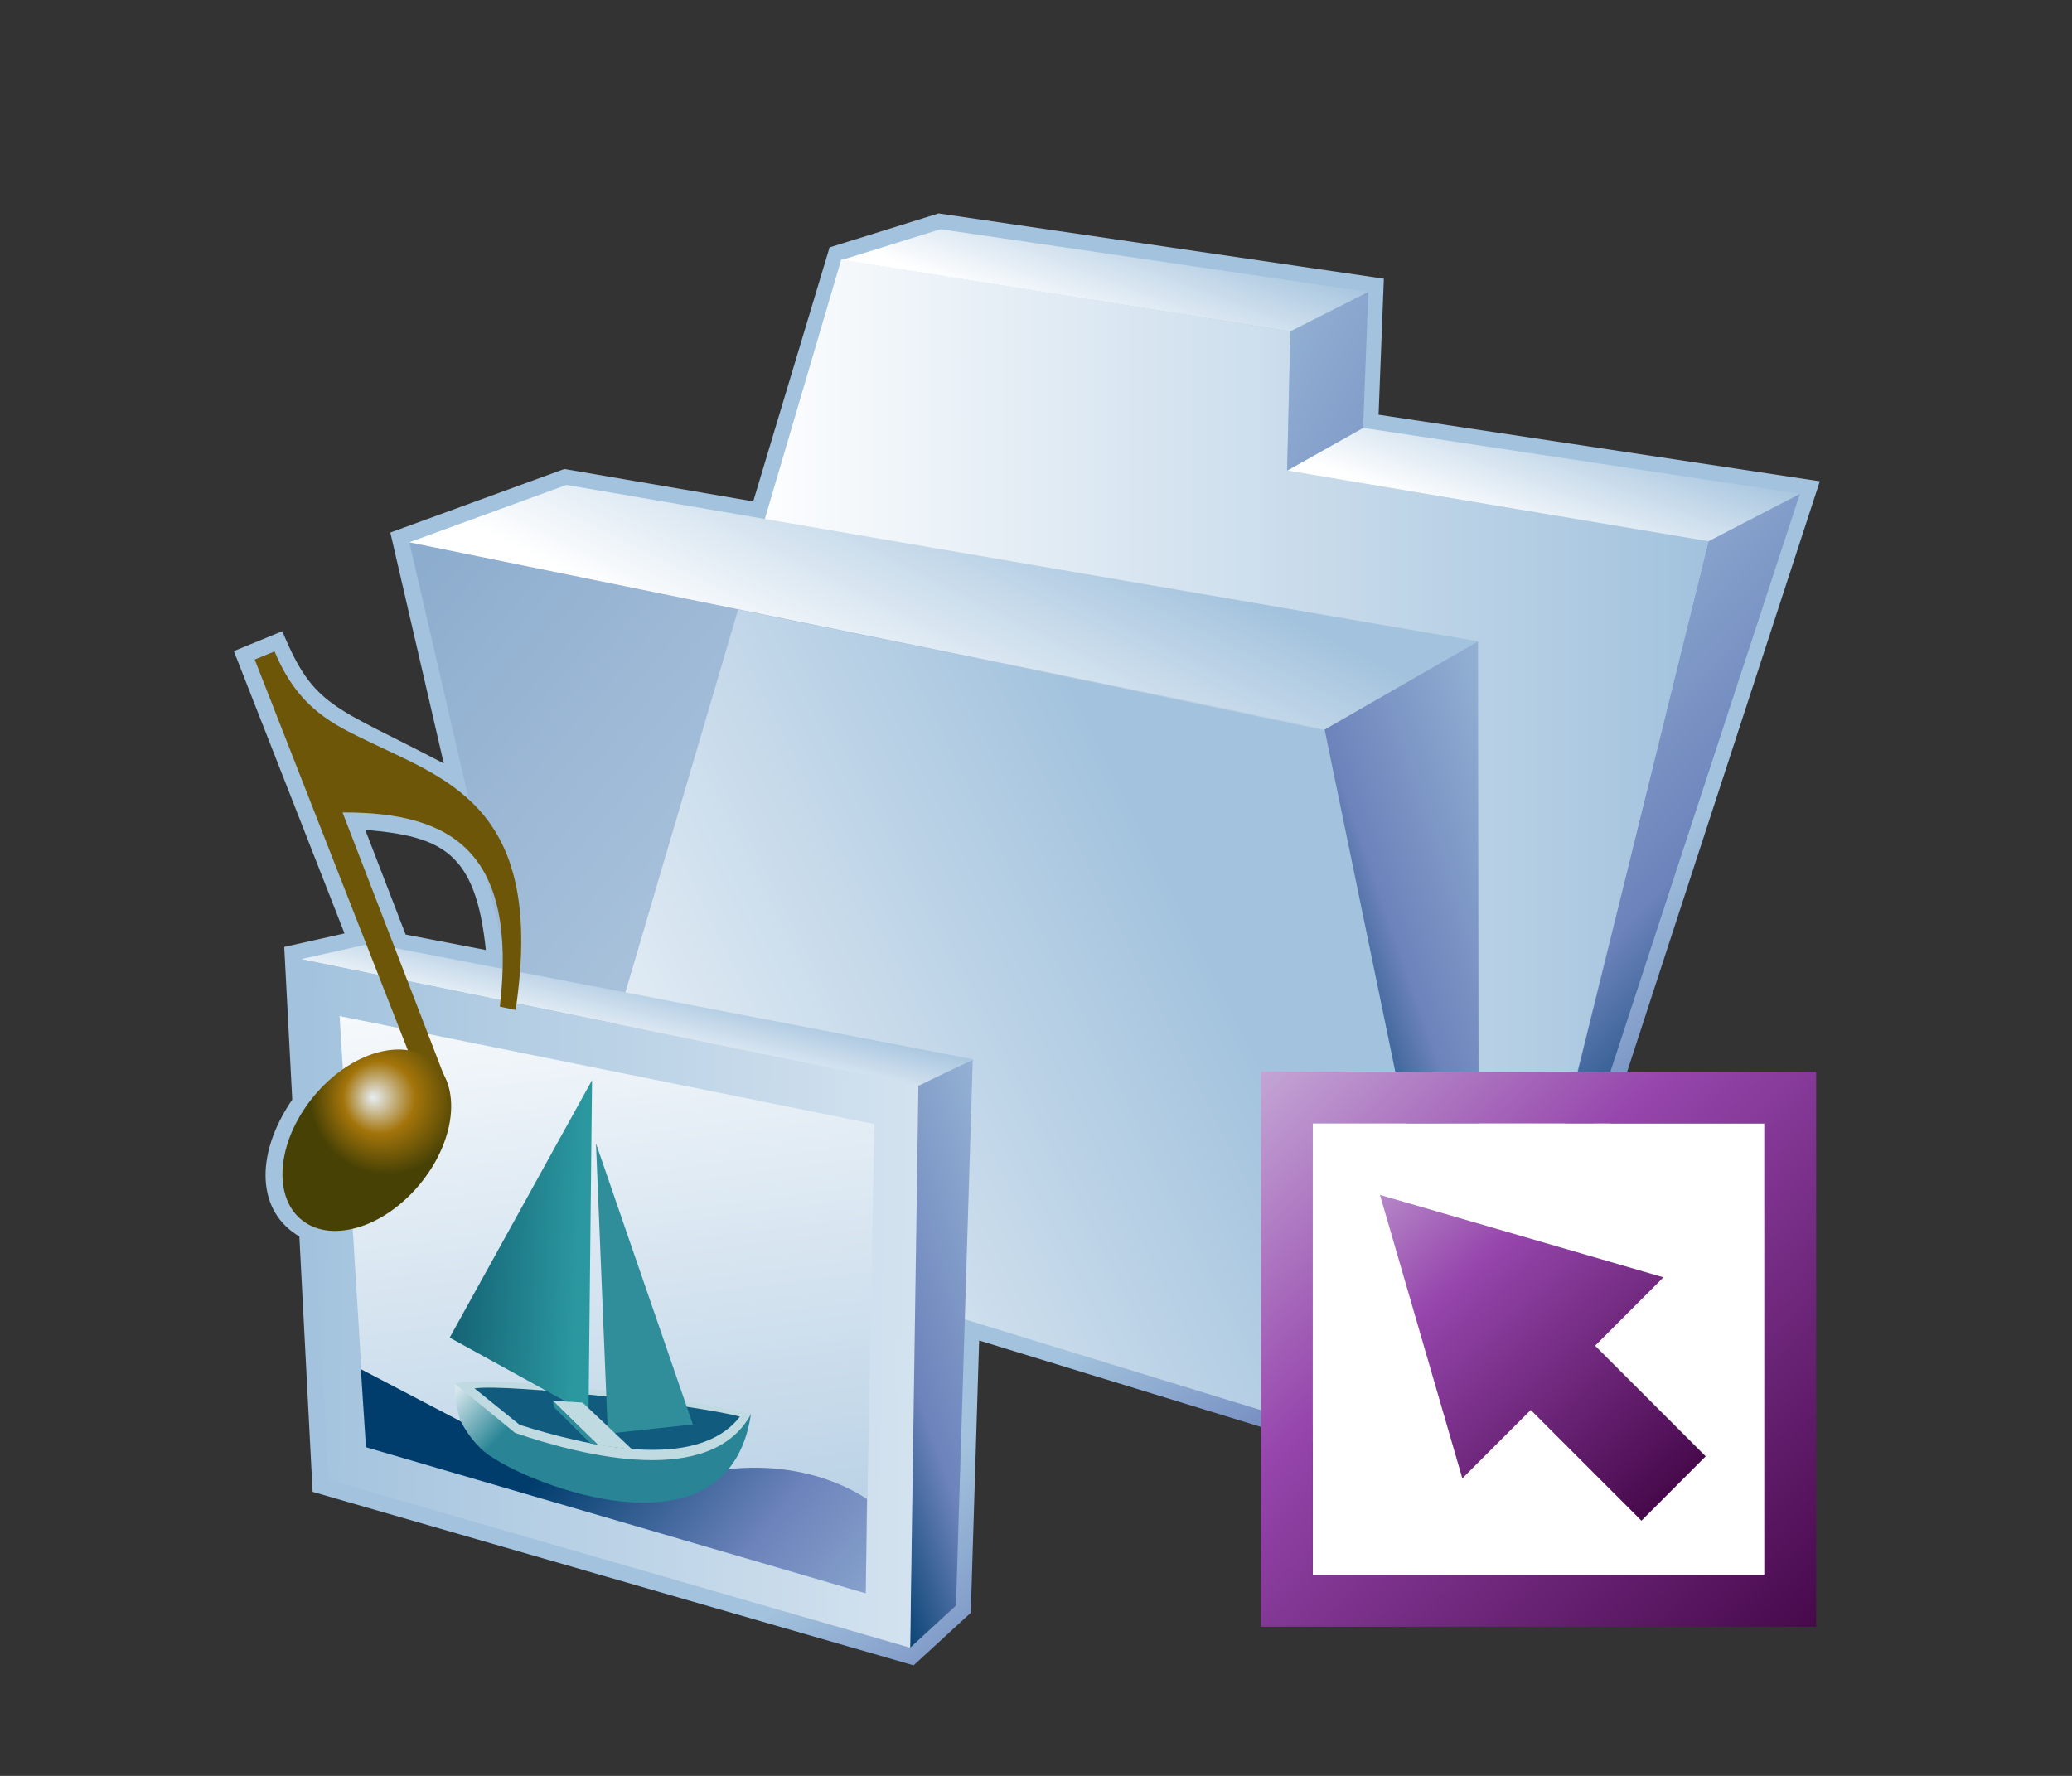 <?xml version="1.0" encoding="UTF-8"?>
<!DOCTYPE svg PUBLIC "-//W3C//DTD SVG 1.1 Tiny//EN" "http://www.w3.org/Graphics/SVG/1.1/DTD/svg11-tiny.dtd">
<svg width="84" height="72" viewBox="0 0 84 72">
<rect x="0" y="0" width="84" height="72" fill="#333333" stroke="none"/>
<linearGradient id="_21" gradientUnits="userSpaceOnUse" x1="49.7" y1="47.53" x2="59.44" y2="58.85">
<stop stop-color="#A2C2DD" offset="0.1"/>
<stop stop-color="#6C83BB" offset="0.71"/>
<stop stop-color="#003D6D" offset="0.99"/>
</linearGradient>
<path fill="url(#_21)" d="M33.631,10.03l-3.095,10.298l-7.657-1.314l-7.055,2.577l2.167,9.361 c-4.448-2.337-5.269-2.252-6.545-5.361l-1.966,0.807l4.487,11.445l-2.444,0.549l0.325,6.188 c-1.553,2.277-1.419,4.555,0.288,5.549l0.538,10.355l24.363,7.034l2.319-2.13l0.339-11.04l20.648,6.332l13.434-41.168 l-17.889-2.698l0.214-5.515L38.05,8.653L33.631,10.03z M14.807,33.644c3.096,0.266,4.483,0.888,4.889,4.872l-3.251-0.626 L14.807,33.644z"/>
<linearGradient id="_22" gradientUnits="userSpaceOnUse" x1="50.86" y1="24.93" x2="70.83" y2="43.99">
<stop stop-color="#A2C2DD" offset="0.1"/>
<stop stop-color="#6C83BB" offset="0.71"/>
<stop stop-color="#003D6D" offset="0.99"/>
</linearGradient>
<polygon fill="url(#_22)" points="72.969,20.019 59.973,59.653 69.263,21.942 "/>
<linearGradient id="_23" gradientUnits="userSpaceOnUse" x1="22.91" y1="35.06" x2="69.26" y2="35.06">
<stop stop-color="#FFFFFF" offset="0.15"/>
<stop stop-color="#A2C2DD" offset="1"/>
</linearGradient>
<polygon fill="url(#_23)" points="22.915,48.523 34.106,10.517 52.313,13.437 52.182,19.078 69.263,21.942 59.955,59.595 "/>
<linearGradient id="_24" gradientUnits="userSpaceOnUse" x1="48.53" y1="47.71" x2="14.69" y2="19.05">
<stop stop-color="#CADCEC" offset="0"/>
<stop stop-color="#87A8CB" offset="1"/>
</linearGradient>
<polygon fill="url(#_24)" points="59.959,59.238 22.732,48.505 16.594,21.986 53.65,29.413 "/>
<linearGradient id="_25" gradientUnits="userSpaceOnUse" x1="34.57" y1="31.36" x2="40.67" y2="19.17">
<stop stop-color="#FFFFFF" offset="0.15"/>
<stop stop-color="#A2C2DD" offset="1"/>
</linearGradient>
<polygon fill="url(#_25)" points="59.92,26.002 22.964,19.66 16.594,21.986 53.75,29.556 "/>
<linearGradient id="_26" gradientUnits="userSpaceOnUse" x1="43.85" y1="13.77" x2="46" y2="7.96">
<stop stop-color="#FFFFFF" offset="0.05"/>
<stop stop-color="#A2C2DD" offset="1"/>
</linearGradient>
<polygon fill="url(#_26)" points="55.473,11.835 38.126,9.293 34.141,10.535 52.313,13.437 "/>
<linearGradient id="_27" gradientUnits="userSpaceOnUse" x1="61.6" y1="22.2" x2="63.79" y2="16.24">
<stop stop-color="#FFFFFF" offset="0.05"/>
<stop stop-color="#A2C2DD" offset="1"/>
</linearGradient>
<polygon fill="url(#_27)" points="72.969,20.019 55.26,17.348 52.182,19.078 69.263,21.942 "/>
<linearGradient id="_28" gradientUnits="userSpaceOnUse" x1="69.06" y1="39.78" x2="54.12" y2="44.96">
<stop stop-color="#A2C2DD" offset="0.1"/>
<stop stop-color="#6C83BB" offset="0.71"/>
<stop stop-color="#003D6D" offset="0.99"/>
</linearGradient>
<polygon fill="url(#_28)" points="59.92,26.002 59.961,59.882 53.654,29.607 "/>
<linearGradient id="_29" gradientUnits="userSpaceOnUse" x1="31.46" y1="3.65" x2="75.36" y2="26.82">
<stop stop-color="#FFFFFF" offset="0"/>
<stop stop-color="#A2C2DD" offset="0.35"/>
<stop stop-color="#6C83BB" offset="0.7"/>
<stop stop-color="#003D6D" offset="1"/>
</linearGradient>
<polygon fill="url(#_29)" points="52.313,13.437 52.182,19.078 55.26,17.348 55.473,11.835 "/>
<linearGradient id="_30" gradientUnits="userSpaceOnUse" x1="14.94" y1="57.23" x2="49.85" y2="39.85">
<stop stop-color="#FFFFFF" offset="0.15"/>
<stop stop-color="#A2C2DD" offset="1"/>
</linearGradient>
<polygon fill="url(#_30)" points="22.915,48.523 29.923,24.712 53.705,29.6 59.961,59.882 "/>
<linearGradient id="_31" gradientUnits="userSpaceOnUse" x1="46.58" y1="51.97" x2="32.8" y2="56.75">
<stop stop-color="#A2C2DD" offset="0.1"/>
<stop stop-color="#6C83BB" offset="0.71"/>
<stop stop-color="#003D6D" offset="0.99"/>
</linearGradient>
<polygon fill="url(#_31)" points="36.898,66.803 38.757,65.094 39.436,42.968 37.151,44.012 "/>
<linearGradient id="_32" gradientUnits="userSpaceOnUse" x1="25.17" y1="43.63" x2="26.19" y2="39.44">
<stop stop-color="#FFFFFF" offset="0.15"/>
<stop stop-color="#A2C2DD" offset="1"/>
</linearGradient>
<polygon fill="url(#_32)" points="39.456,42.949 15.041,38.251 12.21,38.885 37.236,44.021 "/>
<linearGradient id="_33" gradientUnits="userSpaceOnUse" x1="68.07" y1="53.55" x2="11.91" y2="52.64">
<stop stop-color="#FFFFFF" offset="0.15"/>
<stop stop-color="#A2C2DD" offset="1"/>
</linearGradient>
<polygon fill="url(#_33)" points="12.215,38.894 13.309,59.992 36.898,66.803 37.232,44.019 "/>
<linearGradient id="_34" gradientUnits="userSpaceOnUse" x1="22.95" y1="34.82" x2="27.59" y2="71.29">
<stop stop-color="#FFFFFF" offset="0.05"/>
<stop stop-color="#A2C2DD" offset="1"/>
</linearGradient>
<polygon fill="url(#_34)" points="35.098,64.48 14.837,58.556 13.768,41.195 35.449,45.576 "/>
<linearGradient id="_35" gradientUnits="userSpaceOnUse" x1="45.32" y1="75.91" x2="23.13" y2="58.25">
<stop stop-color="#FFFFFF" offset="0"/>
<stop stop-color="#A2C2DD" offset="0.35"/>
<stop stop-color="#6C83BB" offset="0.7"/>
<stop stop-color="#003D6D" offset="1"/>
</linearGradient>
<path fill="url(#_35)" d="M14.63,55.511l6.075,3.176l7.506,1.099c3.635-0.834,6.068,0.407,6.937,0.992l-0.051,3.82 l-20.261-5.923L14.63,55.511z"/>
<path fill="#298595" d="M20.881,58.046l9.562-0.709c-0.943,6.377-9.843,2.516-10.847,1.465L20.881,58.046z"/>
<linearGradient id="_36" gradientUnits="userSpaceOnUse" x1="18.29" y1="56.62" x2="20.17" y2="58.37">
<stop stop-color="#D6E6EC" offset="0"/>
<stop stop-color="#298595" offset="1"/>
</linearGradient>
<path fill="url(#_36)" d="M18.443,56.081l2.438,1.966l-0.985,1.001c-0.812-0.526-1.249-1.497-1.249-1.497 S18.402,56.741,18.443,56.081z"/>
<path fill="#BFDAE1" d="M18.443,56.093l2.437,2c2.793,0.957,7.937,2.23,9.563-0.756 C28.244,56.748,20.065,55.708,18.443,56.093z"/>
<path fill="#115B7E" d="M21.065,57.766l-1.828-1.476c1.358-0.197,8.887,0.645,10.759,1.146 C28.247,59.703,23.713,58.601,21.065,57.766z"/>
<linearGradient id="_37" gradientUnits="userSpaceOnUse" x1="23.52" y1="50.54" x2="16.01" y2="50.22">
<stop stop-color="#2B98A0" offset="0"/>
<stop stop-color="#0A4A60" offset="1"/>
</linearGradient>
<polygon fill="url(#_37)" points="23.858,57.33 24.002,43.792 18.231,54.232 "/>
<polygon fill="#2F8E9A" points="24.642,58.125 24.161,46.358 28.089,57.752 "/>
<polygon fill="#BFDAE1" points="22.41,56.794 24.252,58.595 25.632,58.771 23.618,56.865 "/>
<polygon fill="#2F8E9A" points="22.46,57.053 23.94,58.521 24.234,58.572 22.41,56.794 "/>
<path fill="#6D5607" d="M16.811,43.286l-6.485-16.546l0.804-0.33c0.972,2.333,2.393,2.968,3.843,3.668 c3.302,1.589,7.141,2.783,5.93,10.871l-0.638-0.137c0.72-6.255-1.927-7.89-6.379-7.874l4.27,11.071L16.811,43.286z"/>
<radialGradient id="_38" gradientUnits="userSpaceOnUse" cx="15.72" cy="44.51" fx="15.11" fy="44.5" r="3.31">
<stop stop-color="#E6EEF4" offset="0"/>
<stop stop-color="#A3740A" offset="0.44"/>
<stop stop-color="#474105" offset="0.94"/>
</radialGradient>
<path fill="url(#_38)" d="M18.243,45.437c-0.316,1.982-2.079,3.946-3.941,4.381c-1.862,0.44-3.117-0.811-2.803-2.797 c0.315-1.98,2.077-3.945,3.941-4.384C17.3,42.201,18.558,43.453,18.243,45.437z"/>
<rect x="53.219" y="45.544" fill="#FFFFFF" width="18.311" height="18.311"/>
<linearGradient id="_39" gradientUnits="userSpaceOnUse" x1="45.24" y1="36.96" x2="77.11" y2="69.96">
<stop stop-color="#E6EEF4" offset="0"/>
<stop stop-color="#9646AC" offset="0.44"/>
<stop stop-color="#3D013F" offset="0.94"/>
</linearGradient>
<path fill="url(#_39)" d="M51.121,43.448v22.505h22.507V43.448H51.121z M71.529,45.544v18.311H53.219V45.544H71.529z"/>
<linearGradient id="_40" gradientUnits="userSpaceOnUse" x1="51.49" y1="42.53" x2="69.74" y2="63.03">
<stop stop-color="#E6EEF4" offset="0"/>
<stop stop-color="#9646AC" offset="0.44"/>
<stop stop-color="#3D013F" offset="0.94"/>
</linearGradient>
<path fill="url(#_40)" d="M55.945,48.446l11.492,3.341l-2.771,2.773c0,0,3.051,3.051,4.484,4.484 c-0.977,0.98-1.628,1.633-2.605,2.61c-1.436-1.436-4.488-4.489-4.488-4.489l-2.773,2.773L55.945,48.446z"/>
</svg>